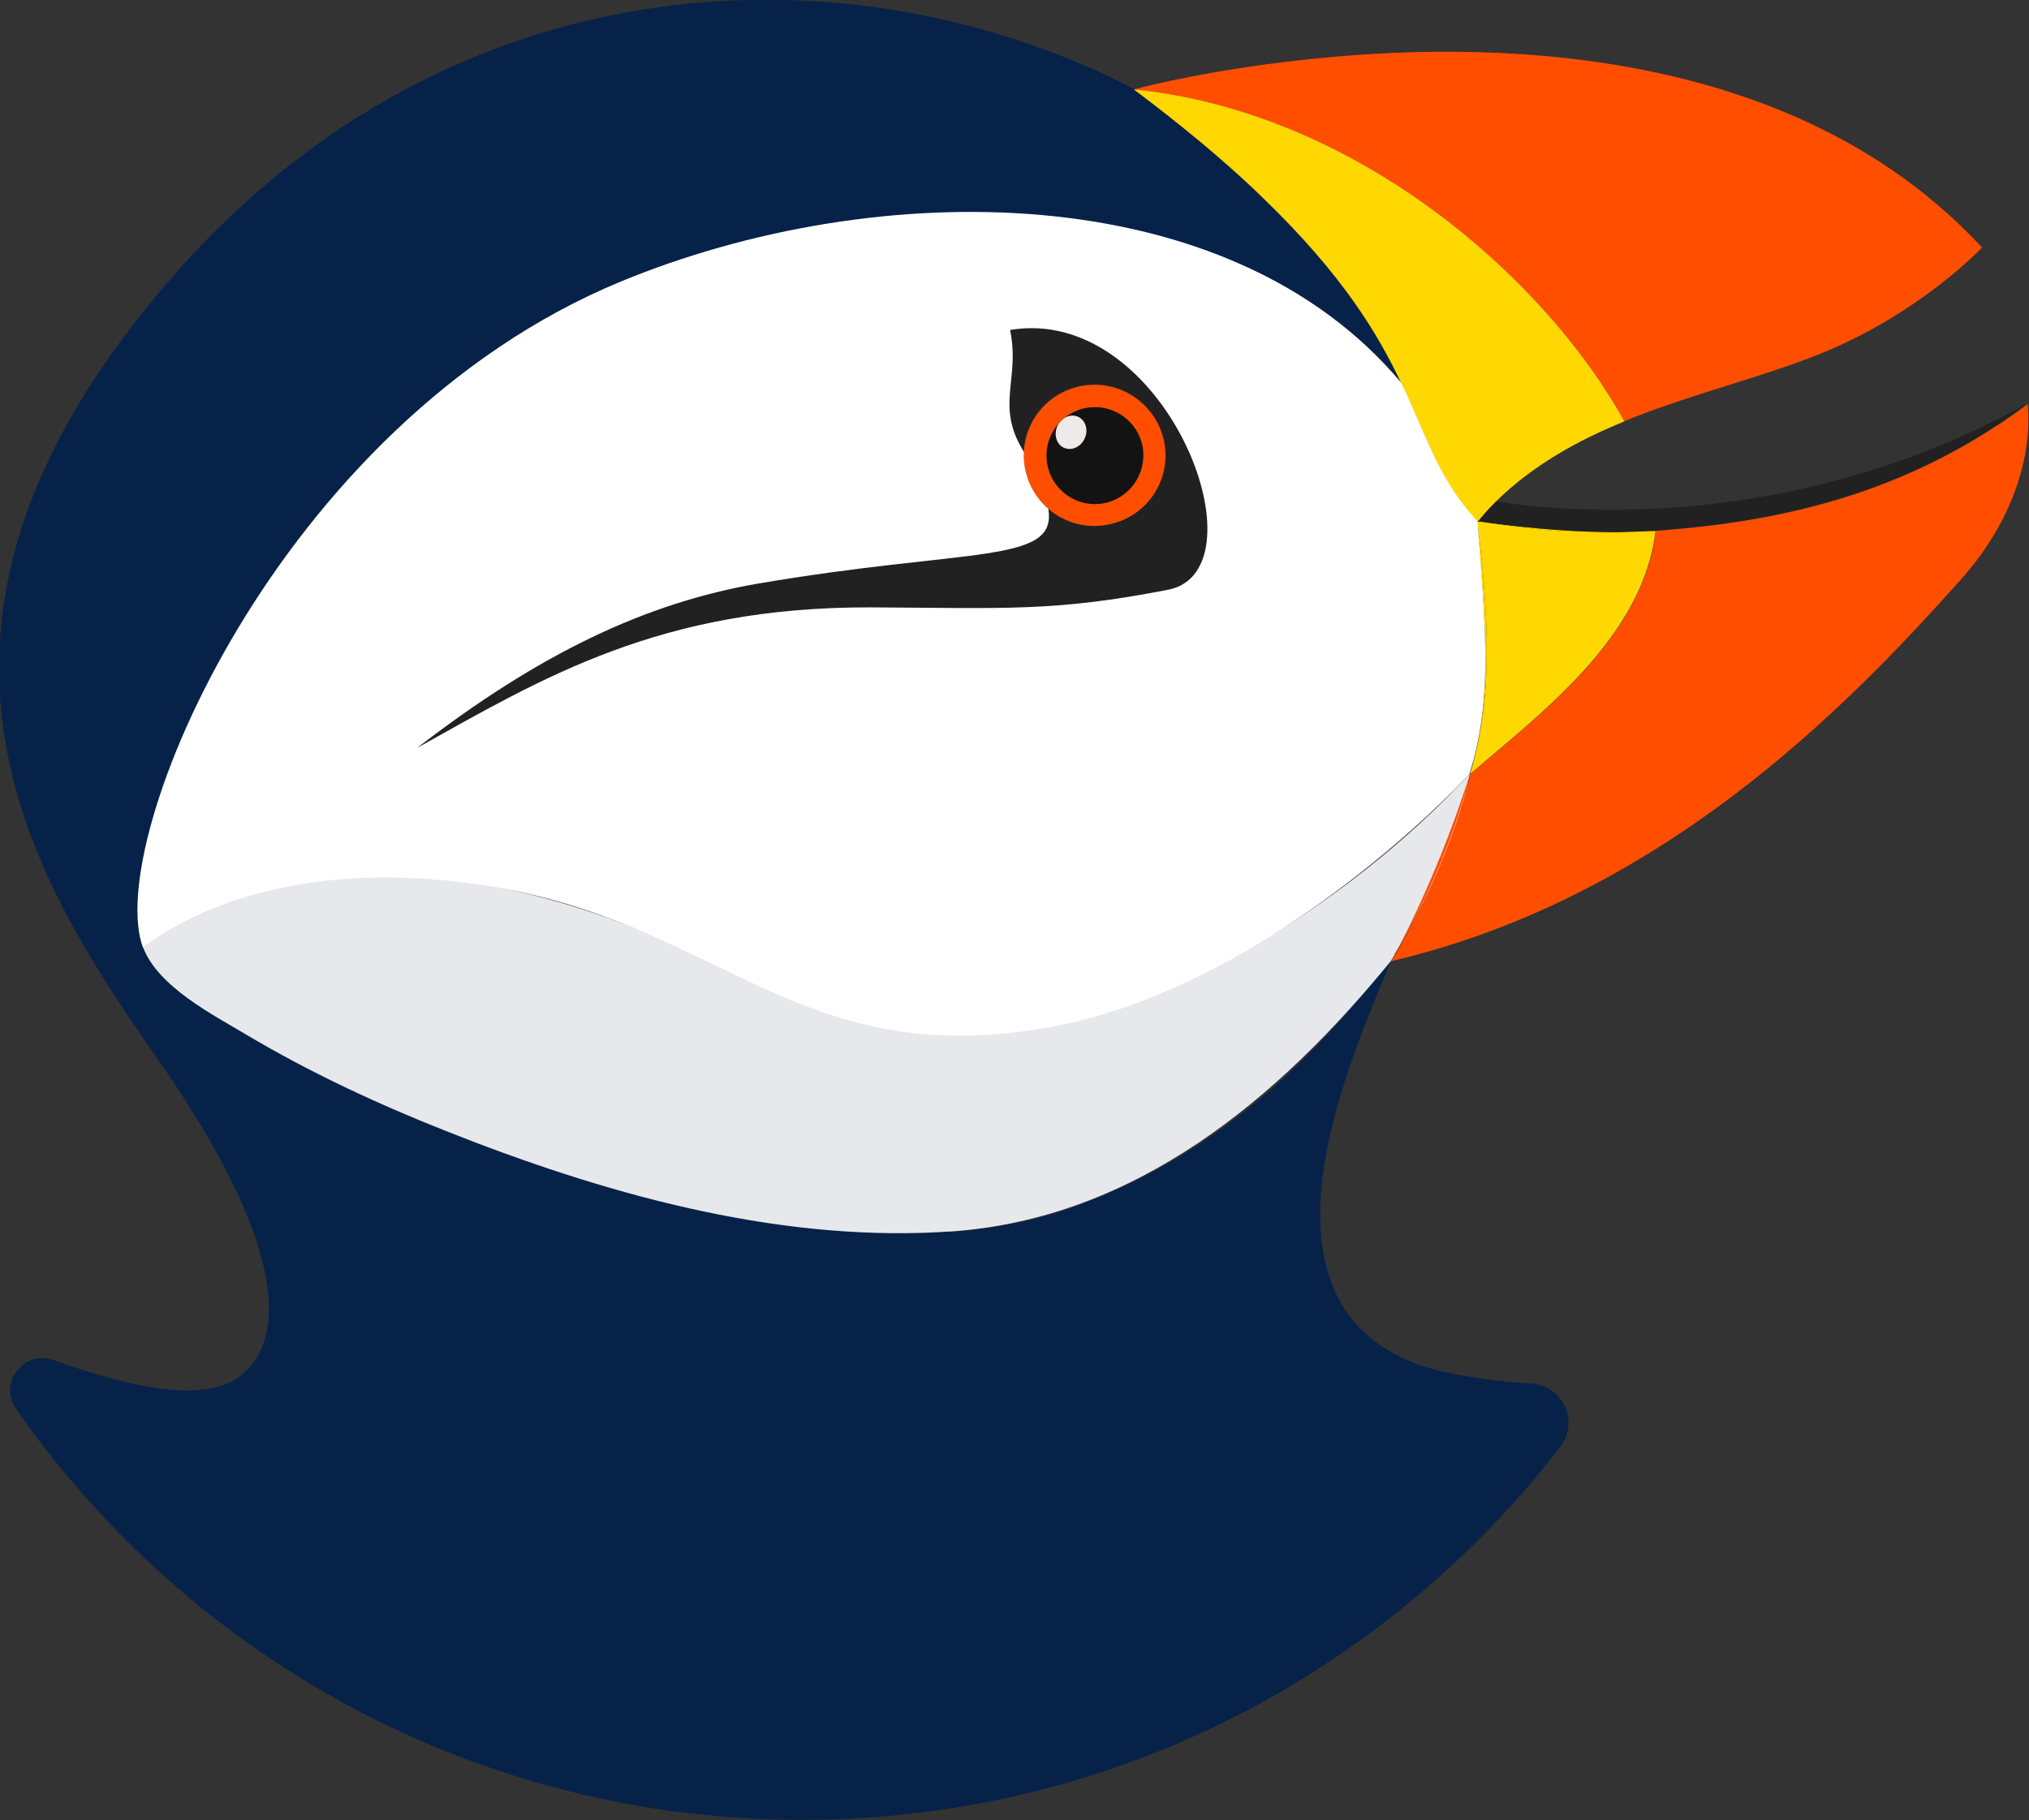 <?xml version="1.0" encoding="utf-8"?>
<!-- Generator: Adobe Illustrator 21.0.1, SVG Export Plug-In . SVG Version: 6.00 Build 0)  -->
<!DOCTYPE svg PUBLIC "-//W3C//DTD SVG 1.1//EN" "http://www.w3.org/Graphics/SVG/1.1/DTD/svg11.dtd">
<svg version="1.1" id="Calque_1" xmlns="http://www.w3.org/2000/svg" xmlns:xlink="http://www.w3.org/1999/xlink" x="0px" y="0px"
	 viewBox="0 0 691 620" enable-background="new 0 0 691 620" xml:space="preserve">
<rect x="0" y="0" width="691" height="620" fill="#333333" stroke="none"/>
<path fill="#072249" d="M531.4,492.8c-25.4,33-57,60.9-93,82.2c-48.5,28.6-104.9,44.9-165.3,44.9c-29.2,0-57.5-3.8-84.5-11.1
	C113.4,588.7,48.8,542.2,5.5,480c-6.2-8.9,2.7-20.4,12.8-16.7c29.5,10.6,52.3,14.2,63.7,5.3c15-11.7,17.1-43.1-28.9-108.7
	C9.2,297.2-44.1,211.2,59.6,93.3C154.3-14.4,289.8-19.5,386.3,30.3c-0.2,0-0.3,0.1-0.3,0.1c16.4,12.3,29.8,23.6,40.9,34
	c1.1,1,2.2,2.1,3.2,3.1c27,26,39,46.1,47,63.1c-58.8-70.4-178.6-70.7-266.1-34.5C94.3,144.5,35.2,286.7,48.7,322.8
	c0.4,1.2,0.9,2.2,1.5,3.1c16.7,26.8,153,94.2,257.8,94.2c2.7,0,5.4,0,8-0.1c1.3,0,2.6-0.1,3.9-0.2c0,0,0,0,0,0
	c1.3-0.1,2.6-0.1,3.9-0.2c0,0,0,0,0,0c1.3-0.1,2.6-0.2,3.9-0.3c1.3-0.1,2.6-0.2,3.8-0.4c1.3-0.1,2.5-0.3,3.8-0.5
	c1.2-0.2,2.5-0.3,3.7-0.5c1.1-0.2,2.3-0.4,3.4-0.6c3.3-0.6,6.5-1.2,9.6-2c2.8-0.7,5.6-1.5,8.3-2.3c2.3-0.7,4.5-1.5,6.7-2.3
	c52.5-19.8,82.1-53.3,106.3-82.9v0c0.1-0.1,0.2-0.3,0.3-0.4c-10.5,27.2-53.9,116.1,10.9,137.9c7.5,2.5,20.3,4.9,37.1,6
	C532.4,472,537.9,484.3,531.4,492.8z"/>
<path fill="#072249" d="M386.6,30.5c-0.2,0-0.4,0-0.5,0c0,0,0.1,0,0.3-0.1C386.4,30.4,386.5,30.4,386.6,30.5z"/>
<g>
	<path fill="#E6E8EC" d="M500.6,263.6c-4.3,21.5-14.5,42.7-25.6,61.4c-0.2,0.7-2.2,3.7-1.6,2.7v0c-38.3,46.8-86.7,87.4-149.6,91.8
		c-1.3,0-2.6,0.1-3.9,0.2c-57.2,3.1-115.7-13.6-168.4-34.6c-23.2-9.2-46-19.8-67.5-32.6c-11.4-6.8-30.3-16.4-35.3-29.9
		c48.9-39.7,127-25.3,179.2-1.4c27.4,12.5,53.7,27.4,84.2,30.6c40,4.2,79.2-8.7,113.4-28.7C452.9,307.3,478.9,286.9,500.6,263.6z"/>
</g>
<path fill="#212121" d="M690.4,137.5l-10.2,7.2c-0.1,0-0.1,0.1-0.2,0.1c-40.9,27-83.3,33.8-119.9,36.2c-0.1,0-0.1,0-0.2,0
	c-26.7,1.7-50.4-2.6-55.9-3.3c-0.1,0-0.2,0-0.2,0c-0.1,0-0.3,0-0.4,0c-0.1,0-0.2,0-0.3,0c0,0,0,0,0,0l0,0v0c0.4-0.5,0.8-1,1.3-1.5
	c0.4-0.5,0.8-0.9,1.2-1.4c1.2-1.4,2.5-2.7,3.8-4c0,0,0,0,0,0C532.1,174.3,609.9,182.1,690.4,137.5z"/>
<g>
	<path fill="#FF4E00" d="M675,84.3c0,0-21,22.6-55.8,36.5c-17.9,7.1-38.5,12.3-58.4,19.7c-2.6,1-5.1,1.9-7.6,3
		c-26.9-48.6-90.6-105-166.6-113h0c-0.2,0-0.4,0-0.5,0c0,0,0.1,0,0.3-0.1c2.8-0.8,27.8-7.2,63.1-10.6
		C513.9,13.4,612.9,17.3,675,84.3z"/>
</g>
<g>
	<path fill="#FF4E00" d="M667.9,197.3c-38.7,43.4-102.1,108.6-194.1,130.1c0,0,0.4-0.7,1.1-1.9c0.1-0.1,0.1-0.2,0.2-0.3
		c0,0,0-0.1,0.1-0.1c4-6.8,7.5-13.4,10.4-19.6c7.5-15.8,11.7-29,13.7-36.1c1-3.4,1.4-5.5,1.4-5.7c0,0,0,0,0,0
		c19.1-16.4,45.8-36.5,57.6-62.9c2.8-6.3,4.8-12.9,5.6-19.9c-1.2,0.1-2.4,0.1-3.6,0.2c36.6-2.4,79-9.2,119.9-36.2
		c0.1,0,0.1-0.1,0.2-0.1c3.4-2.2,6.8-4.6,10.2-7.2C690.4,137.5,695.3,166.5,667.9,197.3z"/>
	<path fill="#FF4E00" d="M502.8,255.3c-0.6,2.8-1.4,5.5-2.2,8.3c0,0,0,0,0,0c0,0.2-0.5,2.3-1.4,5.7c-2,7.1-6.2,20.3-13.7,36.1
		c-2.9,6.2-6.4,12.8-10.4,19.6c3.9-7.2,15.8-30.6,25.5-61.3c0.1-0.4,0.3-0.9,0.4-1.3C501.6,260.1,502.3,257.7,502.8,255.3z"/>
</g>
<g>
	<path fill="#FFD701" d="M563.8,180.9c-0.8,7-2.8,13.6-5.6,19.9c-11.8,26.3-38.5,46.5-57.6,62.9c0.9-2.8,1.6-5.5,2.2-8.3
		c0.1-0.4,0.2-0.8,0.3-1.3c5-22.3,3.6-47.6,0-76.4c0,0,0,0,0,0c0.1,0,0.2,0,0.3,0c0.1,0,0.2,0,0.4,0c0.1,0,0.2,0,0.2,0
		c5.5,0.8,29.2,5,55.9,3.3c0.1,0,0.1,0,0.2,0C561.3,181,562.6,180.9,563.8,180.9z"/>
	<path fill="#FFD701" d="M503.1,254.1c4.5-21.1,2.7-42.8,0-76.4C506.7,206.4,508.1,231.7,503.1,254.1z"/>
	<path fill="#FFD701" d="M559.9,181.1c-26.7,1.7-50.4-2.6-55.9-3.3C509.6,178.4,534.5,182.2,559.9,181.1z"/>
</g>
<g>
	<path fill="#FFD701" d="M553.2,143.5c-0.1,0-0.1,0.1-0.2,0.1c-15.9,6.5-31,14.9-43.5,27.2c-1.3,1.3-2.6,2.6-3.8,4
		c-0.4,0.5-0.8,0.9-1.2,1.4c-0.4,0.5-0.8,1-1.3,1.5h0c-0.3-0.3-0.6-0.6-0.9-0.9c-0.2-0.2-0.4-0.4-0.5-0.6
		c-12.1-13.6-16.1-27.8-24.5-45.5c-8-17-20.1-37.1-47-63.1c-1-1-2.1-2-3.2-3.1c-11-10.4-24.4-21.6-40.9-34c0.2,0,0.3,0,0.5,0h0
		C462.5,38.4,526.3,94.9,553.2,143.5z"/>
	<path fill="#FFD701" d="M553.2,143.5c-15.9,6.5-31.2,14.9-43.7,27.2c-1.3,1.3-2.6,2.6-3.8,4c1.2-1.4,2.5-2.7,3.8-4
		c12.5-12.4,27.6-20.7,43.5-27.2C553,143.5,553.1,143.5,553.2,143.5C553.2,143.5,553.2,143.5,553.2,143.5z"/>
</g>
<path fill="#212121" d="M375.6,171.5c-9,1.5-17.5-4.6-19-13.6c-1.5-9,4.6-17.5,13.6-19c9-1.5,17.5,4.6,19,13.6
	C390.6,161.4,384.6,170,375.6,171.5z"/>
<path fill="#212121" d="M397.8,200.9c-39.1,7.6-55.2,6.2-101.4,6c-71.7-0.2-111.5,24-154.4,47.9c41.7-32.2,77.9-49.4,116.1-56
	c72-12.3,102.1-6.5,98.9-25.5c5.2,4.5,12.4,6.8,19.7,5.5c13.1-2.2,22-14.6,19.8-27.7c-2.2-13.1-14.7-22-27.8-19.8
	c-11.4,1.9-19.6,11.5-20.1,22.6c-0.2-0.5-0.5-0.9-0.8-1.4c-8.6-15-0.5-23.6-3.9-40.2C397.2,103.5,431.5,194.3,397.8,200.9z"/>
<path fill="#141313" d="M375.6,171.5c-9,1.5-17.5-4.6-19-13.6c-1.5-9,4.6-17.5,13.6-19c9-1.5,17.5,4.6,19,13.6
	C390.6,161.4,384.6,170,375.6,171.5z"/>
<ellipse transform="matrix(0.419 -0.908 0.908 0.419 78.156 416.772)" fill="#EFEAEA" cx="364.8" cy="147.3" rx="5.8" ry="5.1"/>
<g>
	<path fill="#FF4E00" d="M396.6,151.2c-2.2-13.1-14.7-22-27.8-19.8c-11.4,1.9-19.6,11.5-20.1,22.6v0c0,0,0,0,0,0
		c-0.1,1.7,0,3.4,0.3,5.1c1,5.8,3.9,10.7,8,14.2l0,0c5.2,4.5,12.4,6.8,19.7,5.5C389.9,176.7,398.8,164.3,396.6,151.2z M375.6,171.5
		c-9,1.5-17.5-4.6-19-13.6c-1.5-9,4.6-17.5,13.6-19c9-1.5,17.5,4.6,19,13.6C390.6,161.4,384.6,170,375.6,171.5z"/>
	<path fill="#FFFFFF" d="M503.2,177.6L503.2,177.6L503.2,177.6L503.2,177.6c-0.3-0.3-0.6-0.6-0.9-1c-0.2-0.2-0.4-0.4-0.5-0.6
		c-12.1-13.6-16.1-27.8-24.5-45.5c-58.8-70.4-178.6-70.7-266.1-34.5C94.3,144.5,35.2,286.7,48.7,322.8c5.3-4.3,32.2-23.9,82.5-23.9
		c3.5,0,7.2,0.1,10.9,0.3c88,4.8,115.2,53.6,184.8,53.6c9,0,18.8-0.8,29.4-2.7c59.7-10.3,113.1-56.1,134.4-76.6
		c4.6-4.4,7.8-7.7,9.1-9.1c0.3-0.3,0.5-0.6,0.6-0.7l0,0c0.1-0.4,0.3-0.9,0.4-1.3c0.7-2.3,1.4-4.7,1.9-7.1c0.1-0.4,0.2-0.8,0.3-1.3
		C507.6,233,505.8,211.3,503.2,177.6z M397.8,200.9c-39.1,7.6-55.2,6.2-101.4,6c-71.7-0.2-111.5,24-154.4,47.9
		c41.7-32.2,77.9-49.4,116.1-56c72-12.3,102.1-6.5,98.9-25.5l0,0c-4.1-3.5-7-8.5-8-14.2c-0.3-1.7-0.4-3.4-0.3-5.1c0,0,0,0,0,0v0
		c-0.2-0.5-0.5-0.9-0.8-1.4c-8.6-15-0.5-23.6-3.9-40.2C397.2,103.5,431.5,194.3,397.8,200.9z"/>
</g>
</svg>
